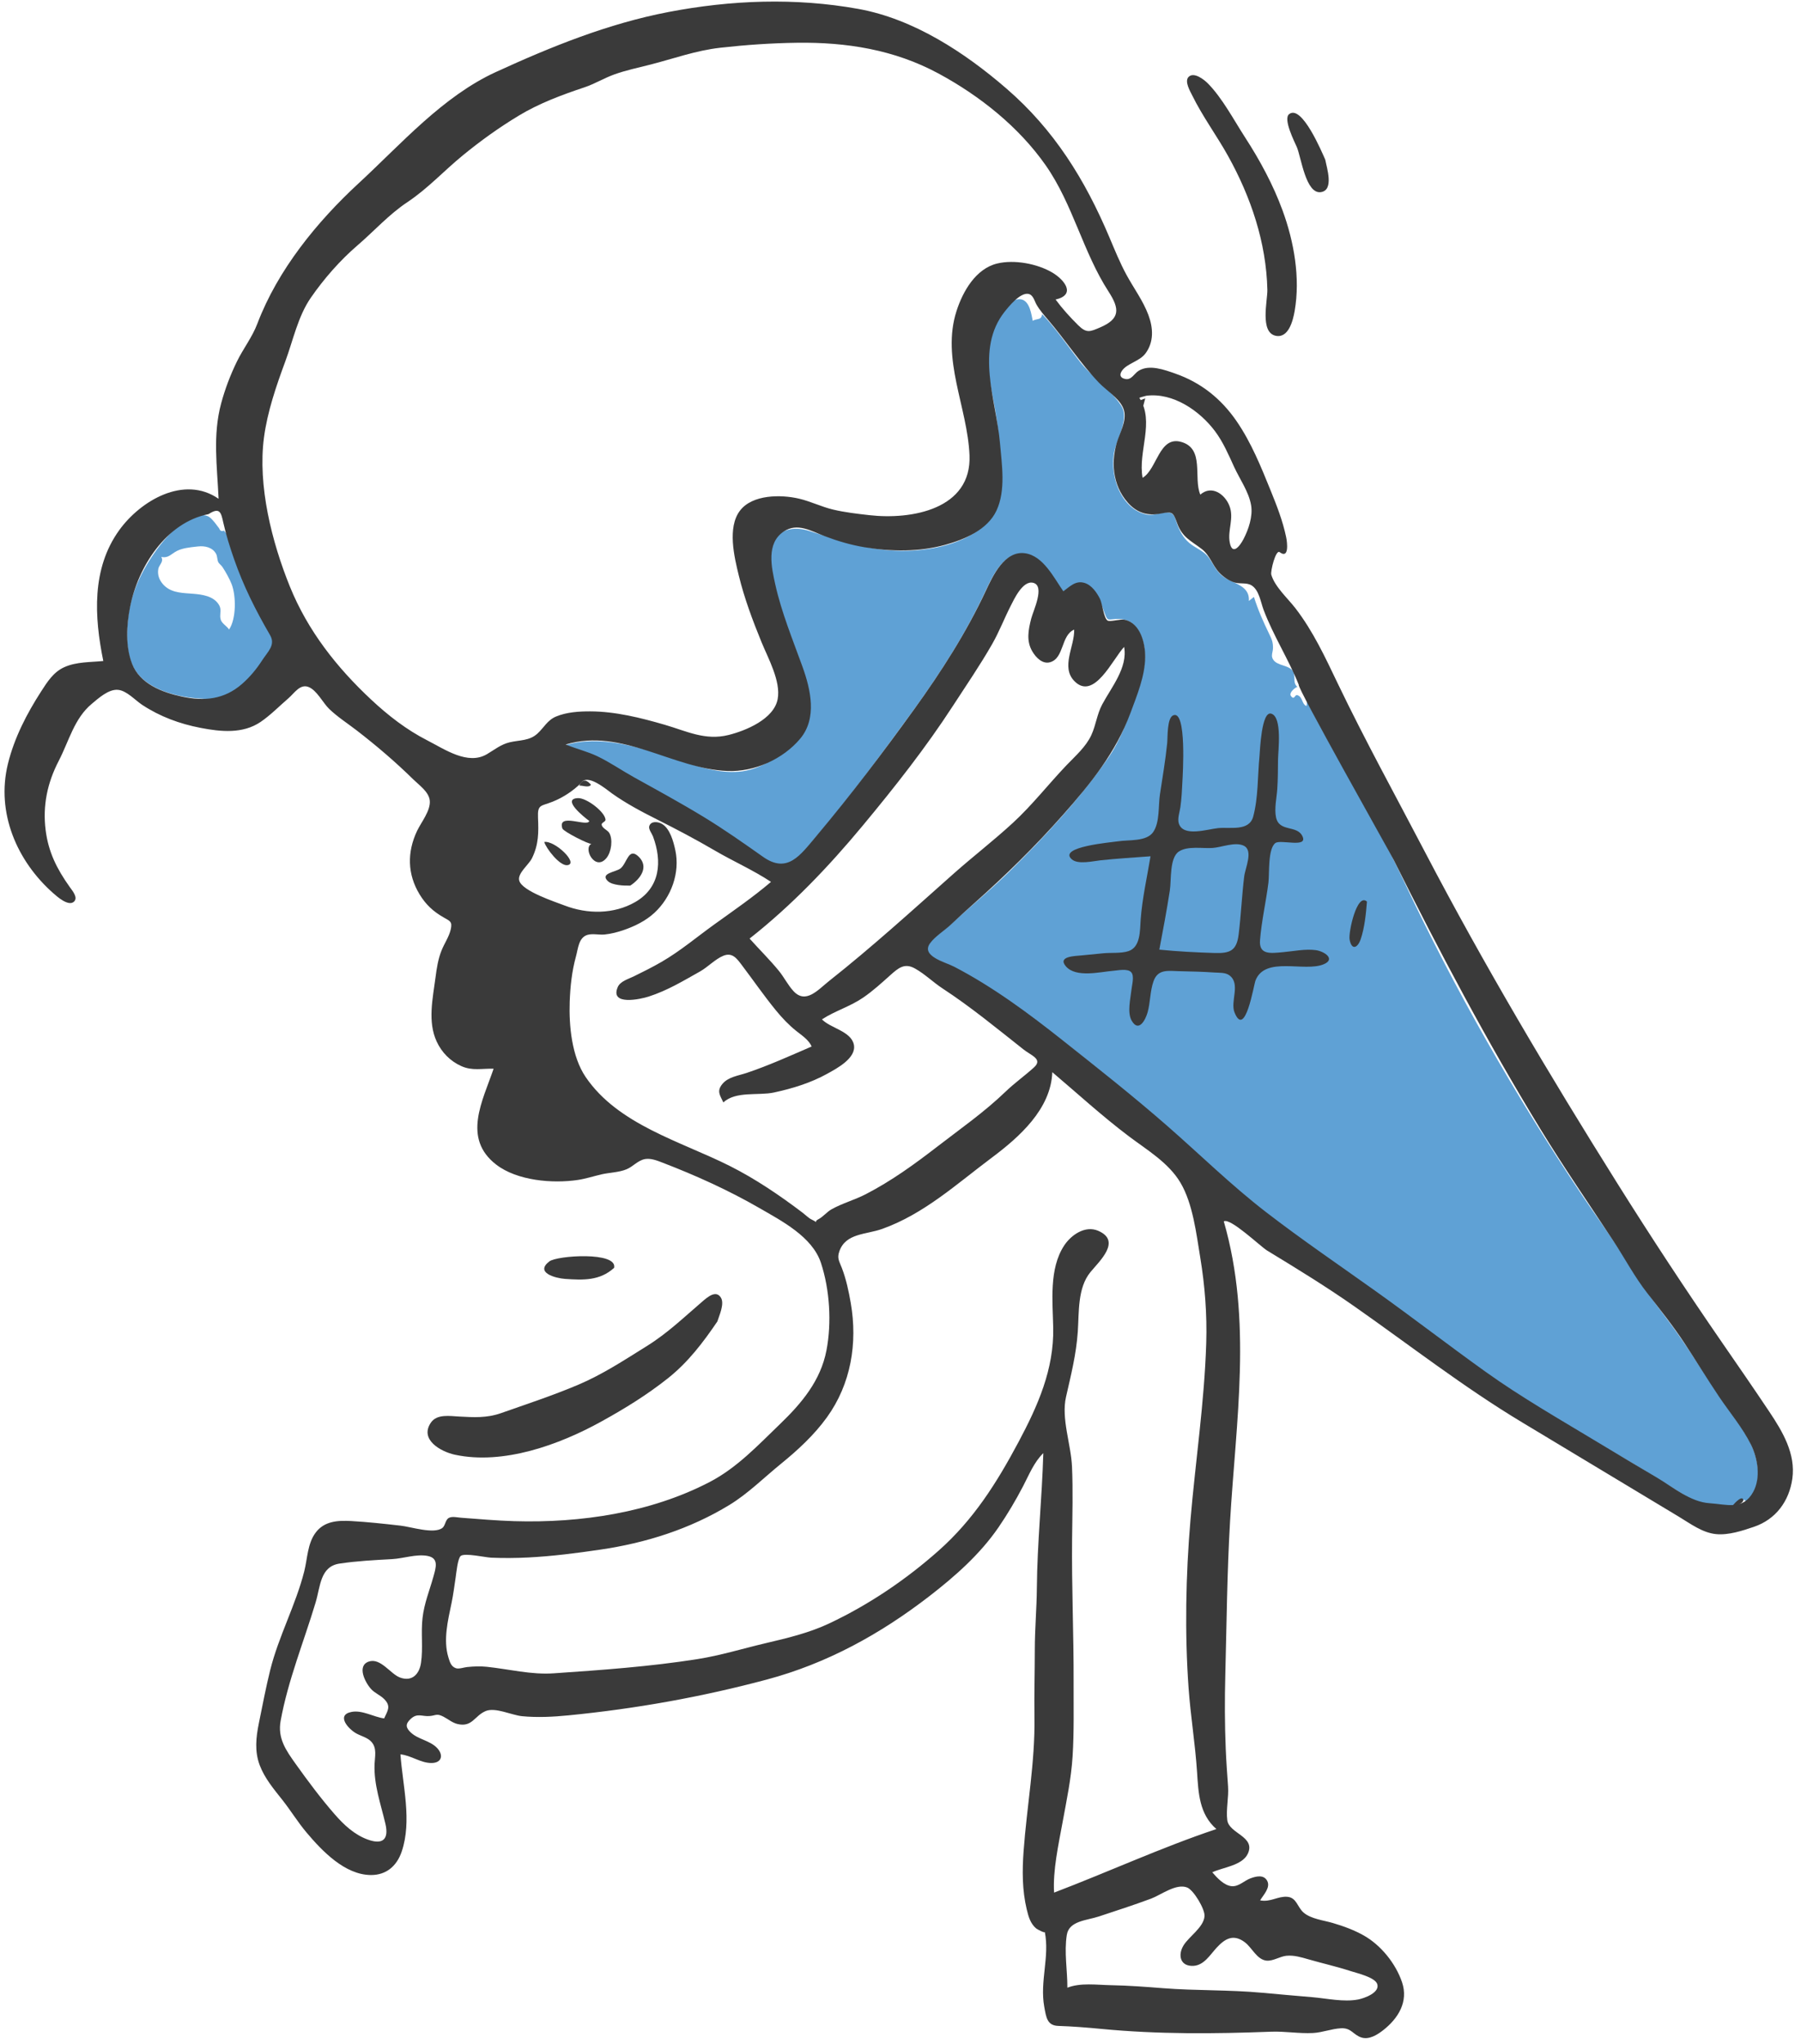 <svg width="215" height="244" viewBox="0 0 215 244" fill="none" xmlns="http://www.w3.org/2000/svg">
    <path fill-rule="evenodd" clip-rule="evenodd"
        d="M203.246 163.621C204.25 165.152 205.254 166.682 206.309 168.177C206.464 168.397 206.623 168.618 206.783 168.841C208.277 170.926 209.877 173.159 209.853 175.811C209.841 177.115 209.652 178.556 208.395 179.256C208.366 178.749 207.639 179.251 207.395 179.419C207.38 179.429 207.367 179.438 207.357 179.445C206.921 179.742 206.834 179.868 206.725 179.892C206.624 179.915 206.504 179.85 206.068 179.754C205.52 179.633 205.001 179.618 204.496 179.604C203.648 179.58 202.837 179.557 201.985 179.033C201.161 178.527 200.34 178.016 199.519 177.506C197.47 176.232 195.423 174.958 193.328 173.752C186.986 170.099 180.707 166.359 174.823 161.994C171.562 159.574 168.211 157.234 164.855 154.89C157.625 149.842 150.367 144.773 143.912 138.845C134.468 130.171 124.556 121.566 113.348 115.222C113.18 115.127 112.942 115.021 112.675 114.903C111.751 114.493 110.488 113.932 110.642 113.145C110.772 112.482 111.88 111.622 112.718 110.971C113.004 110.749 113.259 110.551 113.432 110.394C114.267 109.638 115.114 108.895 115.961 108.153C117.506 106.801 119.049 105.448 120.518 104.01C124.716 99.897 128.882 95.359 132.249 90.534C133.723 88.422 134.547 86.097 135.394 83.709C135.488 83.442 135.583 83.175 135.679 82.908C136.523 80.552 137.303 77.652 135.933 75.322C135.299 74.242 134.423 73.804 133.199 73.886C133.037 73.897 132.902 73.911 132.788 73.923C132.188 73.987 132.166 73.989 131.829 73.086C131.776 72.944 131.724 72.798 131.671 72.652C131.298 71.608 130.902 70.504 129.885 69.916C128.784 69.28 128.005 69.847 127.134 70.481C127.054 70.539 126.973 70.598 126.89 70.657C126.708 70.393 126.518 70.097 126.319 69.787C125.299 68.197 124.028 66.217 122.14 66.088C119.797 65.927 118.46 68.803 117.645 70.558L117.63 70.589C115.223 75.768 112.092 80.606 108.724 85.217C105.073 90.216 101.341 95.302 97.319 100.009C97.135 100.224 96.946 100.46 96.751 100.705C96.039 101.593 95.242 102.59 94.301 103.064C93.07 103.685 92.049 103.102 91.008 102.388C90.438 101.997 89.871 101.603 89.305 101.21C87.438 99.913 85.578 98.621 83.619 97.44C81.455 96.134 79.244 94.912 77.032 93.69C76.355 93.316 75.678 92.941 75.002 92.565C74.497 92.284 74.002 91.98 73.508 91.675C72.756 91.213 72.003 90.75 71.212 90.366C70.514 90.027 69.781 89.786 69.048 89.545C68.497 89.364 67.946 89.183 67.41 88.96C71.709 87.678 76.224 89.169 80.349 90.532C80.629 90.624 80.907 90.716 81.183 90.806C83.438 91.544 85.797 92.313 88.205 92.115C90.288 91.943 92.178 90.828 93.825 89.61C96.803 87.408 97.037 84.102 96.066 80.759C95.409 78.497 94.547 76.286 93.686 74.076C93.083 72.528 92.48 70.981 91.948 69.418C91.361 67.692 90.956 65.859 92.293 64.368C93.489 63.033 95.037 62.869 96.67 63.394C96.832 63.447 96.994 63.498 97.155 63.55C100.918 64.764 104.315 65.859 108.385 65.743C111.703 65.649 115.924 64.707 118.159 62.011C119.385 60.533 119.431 58.501 119.436 56.667C119.442 54.495 119.305 52.309 119.001 50.158C118.884 49.333 118.727 48.506 118.571 47.681C117.999 44.672 117.431 41.676 118.816 38.751C119.23 37.877 120.382 35.842 121.522 35.72C122.753 35.588 123.043 37.063 123.225 37.989C123.247 38.101 123.267 38.205 123.288 38.297C123.476 38.179 123.657 38.142 123.818 38.11C124.111 38.05 124.336 38.005 124.413 37.499C125.59 38.732 126.604 40.093 127.618 41.455C128.053 42.04 128.489 42.625 128.938 43.201C129.577 44.02 130.376 44.764 131.175 45.509C132.169 46.435 133.164 47.361 133.85 48.431C134.55 49.521 134.018 50.986 133.519 52.36C133.267 53.053 133.024 53.723 132.952 54.31C132.71 56.281 133.225 58.536 134.571 60.039C135.2 60.742 135.97 61.23 136.901 61.419C137.396 61.519 137.879 61.41 138.344 61.305C138.75 61.214 139.143 61.126 139.522 61.179C140.095 61.26 140.204 61.594 140.367 62.099C140.396 62.19 140.428 62.285 140.463 62.386C140.786 63.297 141.199 64.157 141.962 64.797C142.281 65.065 142.609 65.261 142.929 65.453C143.464 65.772 143.975 66.078 144.382 66.679C144.523 66.886 144.648 67.092 144.771 67.293C145.144 67.905 145.49 68.473 146.153 68.911C146.456 69.111 146.805 69.275 147.156 69.439C148.166 69.912 149.181 70.388 149.087 71.734L149.693 71.253C150.161 72.758 150.806 74.216 151.494 75.632C151.817 76.295 151.983 76.648 151.966 77.386C151.962 77.545 151.931 77.691 151.901 77.833C151.84 78.124 151.782 78.394 151.976 78.711C152.227 79.12 152.706 79.277 153.181 79.432C153.58 79.563 153.976 79.693 154.233 79.971C154.511 80.272 154.516 80.624 154.521 80.969C154.527 81.341 154.533 81.705 154.878 81.987C154.597 82.073 153.819 82.702 154.112 83.084C154.366 83.416 154.478 83.273 154.592 83.127C154.667 83.032 154.743 82.936 154.859 82.971C155.225 83.084 155.352 83.381 155.474 83.667C155.578 83.912 155.679 84.149 155.923 84.255C156.033 84.303 156.023 83.782 156.017 83.66C157.606 86.792 159.337 89.849 161.068 92.905C163.321 96.882 165.573 100.858 167.51 104.998C173.605 118.028 180.852 130.716 188.866 142.668C189.495 143.606 190.145 144.542 190.795 145.48C192.101 147.362 193.413 149.253 194.579 151.188C195.687 153.025 196.966 154.731 198.247 156.44C198.998 157.441 199.75 158.443 200.467 159.472C201.419 160.838 202.332 162.23 203.246 163.621ZM156.016 83.657C156.015 83.624 156.016 83.63 156.017 83.66C156.017 83.659 156.016 83.658 156.016 83.657ZM26.305 73.194C26.287 73.434 26.267 73.679 26.349 73.957C26.432 74.241 26.669 74.455 26.903 74.666C27.071 74.818 27.238 74.968 27.346 75.142C28.218 73.859 28.188 71.11 27.656 69.738C27.405 69.09 26.93 68.246 26.554 67.677C26.495 67.588 26.398 67.491 26.305 67.398C26.202 67.294 26.103 67.195 26.062 67.114C25.997 66.985 25.968 66.81 25.938 66.632C25.906 66.444 25.874 66.253 25.798 66.114C25.375 65.328 24.45 65.134 23.637 65.227C23.549 65.237 23.461 65.247 23.371 65.257C22.626 65.338 21.811 65.427 21.146 65.751C20.939 65.851 20.763 65.975 20.595 66.093C20.203 66.368 19.852 66.613 19.252 66.475C19.467 66.846 19.301 67.118 19.129 67.401C19.029 67.566 18.927 67.733 18.895 67.927C18.782 68.605 19.001 69.212 19.448 69.727C20.278 70.68 21.474 70.764 22.64 70.845C22.776 70.855 22.913 70.864 23.048 70.875C24.137 70.963 25.477 71.143 26.117 72.164C26.356 72.545 26.331 72.865 26.305 73.194ZM31.293 70.174C31.823 71.082 33.017 73.508 32.926 74.645V77.546C32.829 78.558 31.117 80.29 30.234 81.184C30.134 81.285 30.045 81.375 29.97 81.452C28.129 83.347 26.131 83.589 23.403 83.347C21.093 83.142 18.101 82.372 16.537 80.536C15.036 78.774 15.057 76.043 15.279 73.874C15.589 70.844 16.919 68.083 18.69 65.633C19.728 64.197 22.566 60.856 24.734 61.587C25.053 61.695 25.298 61.981 25.517 62.236C25.557 62.283 25.596 62.329 25.635 62.373C25.812 62.603 25.987 62.833 26.161 63.065C26.269 63.37 26.463 63.46 26.744 63.335C26.998 63.687 27.287 64.01 27.576 64.333C28.15 64.975 28.722 65.615 29.013 66.475C29.289 67.293 29.863 68.095 30.42 68.874C30.735 69.315 31.045 69.749 31.293 70.174Z"
        fill="#5FA1D5" />
    <path fill-rule="evenodd" clip-rule="evenodd"
        d="M127.421 237.261C128.998 236.644 130.942 236.932 132.595 236.962C134.671 237 136.753 237.157 138.823 237.319C142.798 237.631 146.752 237.499 150.73 237.871C152.706 238.055 154.682 238.226 156.658 238.394C158.389 238.541 160.399 239 162.126 238.67C162.84 238.533 164.765 237.862 164.408 236.818C164.133 236.012 161.965 235.515 161.259 235.286C159.599 234.746 157.884 234.359 156.205 233.877C155.342 233.63 154.483 233.364 153.576 233.45C152.805 233.523 151.993 234.098 151.212 234.032C150.058 233.934 149.462 232.484 148.615 231.845C147.267 230.826 146.267 231.37 145.233 232.493C144.469 233.323 143.741 234.578 142.487 234.653C140.891 234.747 140.58 233.379 141.285 232.219C141.933 231.15 143.699 230.054 143.794 228.722C143.853 227.88 142.507 225.627 141.732 225.307C140.429 224.768 138.586 226.195 137.408 226.633C135.35 227.397 133.249 228.073 131.166 228.764C129.74 229.236 127.626 229.277 127.356 230.947C127.02 233.038 127.43 235.161 127.421 237.261ZM45.858 205.118C46.273 204.2 46.708 203.678 45.879 202.826C45.416 202.35 44.763 202.115 44.307 201.621C43.622 200.878 42.548 198.848 44.017 198.336C45.42 197.847 46.603 199.801 47.732 200.23C49.166 200.775 50.054 199.862 50.259 198.492C50.522 196.732 50.233 194.893 50.443 193.111C50.648 191.364 51.258 189.913 51.727 188.241C52.044 187.107 52.432 185.965 50.992 185.714C49.672 185.483 48.14 186.032 46.801 186.105C44.712 186.22 42.599 186.326 40.528 186.639C38.215 186.988 38.257 189.353 37.676 191.286C36.269 195.973 34.381 200.572 33.502 205.403C33.123 207.487 34.128 208.913 35.297 210.552C36.761 212.603 38.284 214.648 39.942 216.549C41.049 217.817 42.297 218.999 43.909 219.582C45.735 220.243 46.433 219.51 46.012 217.709C45.456 215.333 44.616 213.038 44.715 210.563C44.751 209.662 45.013 208.693 44.363 207.939C43.913 207.416 43.141 207.24 42.552 206.921C41.583 206.396 40.081 204.706 41.97 204.343C43.253 204.095 44.616 204.958 45.858 205.118ZM89.484 112.033C90.636 113.321 91.889 114.552 92.982 115.889C93.609 116.656 94.053 117.578 94.725 118.305C96.198 119.896 97.666 118.133 98.97 117.101C104.1 113.046 108.927 108.652 113.814 104.311C116.142 102.243 118.62 100.336 120.911 98.228C123.232 96.094 125.165 93.595 127.339 91.32C128.384 90.228 129.634 89.145 130.279 87.75C130.829 86.56 130.95 85.266 131.577 84.089C132.662 82.052 134.652 79.687 134.196 77.223C132.852 78.632 130.614 83.68 128.269 81.312C126.596 79.622 128.305 77.124 128.231 75.154C126.642 75.829 127.055 78.562 125.361 79.046C124.445 79.308 123.661 78.479 123.234 77.751C122.495 76.494 122.766 75.178 123.102 73.844C123.33 72.936 124.789 69.938 123.346 69.568C122.095 69.247 121.047 71.548 120.633 72.363C119.873 73.857 119.285 75.403 118.451 76.865C117.012 79.386 115.356 81.795 113.776 84.23C110.523 89.243 106.813 93.949 102.997 98.544C98.921 103.453 94.509 108.081 89.484 112.033ZM125.622 127.98C125.458 132.396 121.663 135.745 118.379 138.201C114.183 141.339 110.313 144.906 105.308 146.692C103.382 147.38 100.976 147.181 100.204 149.35C99.903 150.198 100.176 150.509 100.503 151.362C101.015 152.698 101.322 154.145 101.565 155.551C102.39 160.332 101.588 165.201 98.715 169.181C97.188 171.297 95.236 173.096 93.219 174.736C91.206 176.372 89.302 178.281 87.084 179.634C82.351 182.521 77.094 184.178 71.637 184.976C68.799 185.391 65.95 185.761 63.083 185.907C61.597 185.983 60.108 185.997 58.621 185.932C57.956 185.903 55.485 185.341 55.005 185.722C54.635 186.015 54.471 187.79 54.397 188.279C54.24 189.314 54.116 190.335 53.902 191.362C53.473 193.422 52.894 195.752 53.527 197.83C53.71 198.431 53.859 198.92 54.415 199.122C54.768 199.251 55.393 199.025 55.75 198.989C56.557 198.906 57.319 198.873 58.13 198.959C60.793 199.241 63.408 199.922 66.1 199.736C71.838 199.341 77.582 198.937 83.267 198.039C86.033 197.603 88.686 196.776 91.406 196.138C93.998 195.53 96.589 194.915 99.008 193.773C103.748 191.533 108.129 188.571 112.043 185.101C116.22 181.397 118.986 177.006 121.6 172.106C123.895 167.801 125.831 163.444 125.73 158.481C125.667 155.341 125.217 151.45 127.032 148.68C127.862 147.415 129.535 146.243 131.094 146.912C133.923 148.126 131.25 150.531 130.171 151.848C128.617 153.746 128.826 156.635 128.665 158.956C128.474 161.695 127.859 164.097 127.259 166.745C126.671 169.337 127.856 172.413 127.973 175.057C128.1 177.924 128.016 180.795 127.984 183.664C127.921 189.369 128.186 195.059 128.166 200.764C128.156 203.722 128.231 206.696 128.044 209.65C127.874 212.344 127.322 214.922 126.839 217.567C126.365 220.163 125.674 223.272 125.834 225.911C132.316 223.444 138.626 220.529 145.209 218.325C143.156 216.535 143.064 214.005 142.899 211.48C142.681 208.151 142.132 204.85 141.893 201.521C141.421 194.946 141.554 188.029 142.113 181.462C142.714 174.41 143.779 167.383 143.998 160.302C144.103 156.891 143.839 153.472 143.284 150.105C142.816 147.27 142.409 143.701 140.93 141.189C139.517 138.788 136.92 137.263 134.752 135.627C131.583 133.236 128.647 130.547 125.622 127.98ZM126.015 35.754C126.826 36.852 127.743 37.864 128.714 38.823C129.715 39.813 130.141 39.594 131.339 39.08C133.722 38.056 133.676 36.871 132.346 34.819C129.262 30.058 128.091 24.388 124.828 19.725C121.612 15.13 116.934 11.417 112.024 8.768C106.754 5.925 101.043 5.02 95.104 5.105C92.068 5.148 89.013 5.358 85.997 5.698C83.062 6.028 80.453 6.991 77.612 7.718C76.182 8.084 74.707 8.388 73.317 8.891C72.097 9.332 71.001 10.013 69.769 10.425C67.071 11.326 64.356 12.334 61.922 13.808C59.542 15.249 57.398 16.787 55.237 18.556C52.998 20.389 51.054 22.52 48.634 24.129C46.43 25.594 44.678 27.568 42.68 29.285C40.592 31.079 38.667 33.278 37.101 35.545C35.569 37.762 34.987 40.63 34.062 43.13C32.985 46.04 31.917 49.15 31.511 52.235C30.755 57.984 32.452 64.703 34.609 70.023C36.743 75.285 40.201 79.675 44.327 83.527C46.338 85.406 48.533 87.111 50.992 88.367C53.096 89.442 55.839 91.374 58.128 90.024C59.055 89.477 59.808 88.842 60.88 88.596C62.051 88.327 63.199 88.437 64.144 87.578C64.948 86.848 65.333 85.967 66.388 85.526C67.639 85.004 69.119 84.908 70.459 84.913C73.468 84.923 76.478 85.676 79.35 86.511C81.981 87.276 84.183 88.43 86.979 87.731C89.056 87.211 92.388 85.83 92.836 83.448C93.236 81.32 91.692 78.568 90.914 76.663C89.839 74.031 88.865 71.441 88.19 68.674C87.654 66.481 86.814 62.973 88.325 60.969C89.809 59 93.242 59.023 95.374 59.519C96.772 59.843 98.057 60.497 99.455 60.826C100.879 61.162 102.353 61.331 103.806 61.495C108.842 62.065 116.006 60.777 115.738 54.343C115.499 48.608 112.339 42.859 114.19 37.117C114.944 34.776 116.484 32.069 119.05 31.452C121.085 30.962 123.835 31.475 125.631 32.54C127.071 33.394 128.499 35.183 126.015 35.754ZM24.892 61.37C19.816 62.361 16.459 67.711 15.529 72.456C15.107 74.605 14.958 77.166 15.774 79.246C16.713 81.644 19.37 82.645 21.713 83.148C24.393 83.723 26.767 83.499 28.891 81.641C29.825 80.824 30.616 79.873 31.287 78.833C31.973 77.77 32.927 76.995 32.237 75.807C30.527 72.863 29.068 69.97 27.941 66.731C27.439 65.286 26.992 63.874 26.658 62.385C26.394 61.203 26.265 60.482 24.892 61.37ZM69.348 93.487C68.366 94.433 67.237 95.187 65.97 95.695C64.579 96.253 64.157 95.985 64.226 97.594C64.302 99.37 64.315 100.792 63.505 102.445C63.126 103.219 61.726 104.263 61.99 105.133C62.37 106.382 66.258 107.645 67.393 108.082C70.106 109.128 73.272 109.149 75.834 107.672C78.809 105.956 79.073 102.846 77.952 99.836C77.832 99.515 77.397 98.972 77.504 98.621C77.701 97.979 78.509 98.071 78.973 98.317C79.98 98.85 80.401 100.47 80.618 101.482C81.197 104.184 80.133 107.11 78.111 108.971C77.083 109.917 75.798 110.549 74.487 111.005C73.743 111.263 72.963 111.468 72.177 111.547C71.542 111.611 70.74 111.41 70.134 111.591C69.065 111.91 69.018 113.228 68.751 114.191C68.273 115.913 68.074 117.777 68.011 119.558C67.91 122.439 68.253 126.11 69.911 128.553C73.778 134.252 81.256 136.23 87.096 139.163C90.199 140.722 93.077 142.681 95.841 144.775C96.114 144.982 96.522 145.387 96.85 145.548C97.958 146.093 96.991 145.895 97.7 145.535C98.246 145.258 98.713 144.655 99.277 144.342C100.577 143.618 102.036 143.228 103.358 142.544C106.431 140.955 109.149 138.983 111.876 136.879C114.671 134.722 117.501 132.753 120.051 130.297C121.126 129.263 122.336 128.409 123.427 127.419C124.525 126.421 123.119 126.007 122.189 125.272C119.023 122.772 115.897 120.192 112.516 117.983C111.389 117.245 110.394 116.251 109.217 115.599C107.989 114.919 107.259 115.529 106.292 116.394C105.234 117.34 104.226 118.267 103.048 119.076C101.494 120.145 99.686 120.659 98.123 121.677C99.126 122.727 101.574 123.078 101.928 124.67C102.289 126.282 99.887 127.541 98.765 128.163C96.783 129.263 94.597 129.931 92.388 130.408C90.551 130.805 87.827 130.207 86.354 131.594C85.934 130.706 85.541 130.242 86.232 129.393C86.922 128.545 88.153 128.399 89.127 128.072C91.757 127.191 94.348 126.016 96.894 124.916C96.556 124.125 95.711 123.584 95.068 123.069C94.149 122.334 93.376 121.519 92.629 120.605C91.201 118.861 89.921 117.001 88.562 115.206C87.973 114.427 87.435 113.65 86.359 114.081C85.408 114.462 84.481 115.449 83.567 115.96C81.502 117.116 79.695 118.226 77.421 118.961C76.505 119.258 72.754 120.102 73.752 117.809C74.048 117.129 75.036 116.849 75.645 116.552C76.77 116.003 77.891 115.443 78.975 114.815C81.202 113.526 83.165 111.861 85.248 110.362C87.546 108.709 89.883 107.104 92.041 105.266C89.894 103.844 87.513 102.803 85.293 101.502C83.049 100.188 80.789 98.999 78.468 97.831C76.62 96.901 74.742 95.91 73.057 94.709C72.387 94.23 70.082 92.244 69.348 93.487ZM136.848 47.238C136.565 47.309 136.286 47.39 136.009 47.48C137.891 50.357 135.813 53.919 136.402 57.033C138.139 56.005 138.367 52.009 141.005 52.748C143.846 53.544 142.432 57.041 143.292 59.041C144.635 57.867 146.203 58.964 146.757 60.357C147.357 61.865 146.525 63.258 146.805 64.751C147.094 66.296 147.957 65.282 148.436 64.371C149.046 63.21 149.578 61.64 149.354 60.311C149.08 58.695 147.996 57.193 147.323 55.725C146.656 54.267 146.023 52.779 145.057 51.485C143.227 49.035 140.048 46.834 136.848 47.238ZM155.047 81.743C153.819 78.676 152.001 75.868 150.839 72.777C150.499 71.873 150.309 70.432 149.411 69.876C148.821 69.51 148.035 69.729 147.384 69.532C146.735 69.336 146.051 68.869 145.585 68.387C144.734 67.504 144.457 66.294 143.453 65.526C142.157 64.534 141.155 64.154 140.539 62.497C140.055 61.196 140.053 61.005 138.598 61.295C137.01 61.612 135.72 61.224 134.624 59.983C132.768 57.882 132.562 54.922 133.473 52.386C133.899 51.2 134.64 49.82 134.025 48.578C133.453 47.425 132.064 46.596 131.184 45.677C128.96 43.353 127.219 40.633 125.133 38.194C124.633 37.611 124.123 37.029 123.738 36.361C123.494 35.936 123.35 35.205 122.783 35.085C121.808 34.878 120.447 36.564 119.956 37.178C116.366 41.672 118.935 47.793 119.372 52.859C119.595 55.439 120.095 58.532 118.951 60.962C117.873 63.251 115.144 64.394 112.844 65.031C109.742 65.891 106.41 65.853 103.254 65.331C101.601 65.058 100.014 64.591 98.449 63.999C96.848 63.394 95.182 62.353 93.55 63.451C91.444 64.869 92.095 67.713 92.557 69.786C93.313 73.173 94.633 76.331 95.8 79.584C96.781 82.317 97.574 85.744 95.513 88.189C93.455 90.631 90.04 92.159 86.863 92.032C80.275 91.77 74.261 86.858 67.529 88.867C68.794 89.39 70.131 89.697 71.367 90.296C72.859 91.018 74.24 91.978 75.689 92.782C78.469 94.324 81.259 95.844 83.976 97.497C86.431 98.99 88.752 100.625 91.096 102.28C94.016 104.341 95.554 102.058 97.427 99.831C101.516 94.97 105.409 89.823 109.124 84.672C112.354 80.194 115.353 75.518 117.688 70.515C118.524 68.725 119.932 65.688 122.378 66.041C124.549 66.355 125.815 68.974 126.938 70.578C127.721 70.017 128.392 69.266 129.45 69.575C130.327 69.831 130.933 70.731 131.322 71.498C131.588 72.026 131.77 73.804 132.217 74.071C132.534 74.262 133.747 73.853 134.288 73.978C136.139 74.405 136.731 76.785 136.712 78.436C136.686 80.712 135.735 82.989 134.955 85.097C133.209 89.822 130.215 93.515 126.916 97.248C123.568 101.037 120.062 104.472 116.286 107.834C115.354 108.663 114.431 109.503 113.522 110.358C112.777 111.059 111.597 111.789 111.014 112.613C109.934 114.137 112.822 114.829 113.896 115.387C118.519 117.787 122.779 120.949 126.85 124.173C131.048 127.497 135.27 130.835 139.304 134.358C143.25 137.804 146.978 141.477 151.133 144.681C155.403 147.974 159.877 151.013 164.264 154.146C168.656 157.282 172.929 160.581 177.316 163.721C181.603 166.79 186.205 169.42 190.714 172.144C193.072 173.57 195.443 174.974 197.813 176.381C199.729 177.519 201.809 179.287 204.08 179.431C206.127 179.561 208.068 180.314 209.292 178.089C210.22 176.399 209.836 174.075 209.023 172.434C208.03 170.431 206.478 168.589 205.231 166.735C203.796 164.604 202.465 162.411 201.049 160.268C199.692 158.214 198.183 156.318 196.669 154.382C195.134 152.419 193.969 150.206 192.601 148.128C189.676 143.685 186.669 139.323 183.897 134.781C177.538 124.363 171.843 113.609 166.401 102.693C165.921 101.731 154.734 81.914 155.047 81.743ZM146.094 145.79C149.512 157.603 147.541 169.615 146.84 181.632C146.486 187.708 146.432 193.822 146.275 199.906C146.198 202.864 146.204 205.824 146.327 208.78C146.389 210.267 146.497 211.749 146.603 213.234C146.697 214.546 146.345 215.998 146.51 217.264C146.722 218.886 149.943 219.205 148.954 221.287C148.29 222.683 145.965 222.897 144.72 223.486C145.273 224.127 146.14 225.086 147.063 225.147C147.895 225.201 148.537 224.48 149.283 224.207C149.945 223.964 150.856 223.73 151.274 224.503C151.712 225.312 150.795 226.211 150.432 226.838C151.665 227.076 152.517 226.34 153.63 226.408C154.799 226.479 154.852 227.63 155.621 228.296C156.5 229.058 158.036 229.222 159.119 229.542C160.38 229.915 161.648 230.377 162.796 231.024C164.849 232.181 166.612 234.366 167.371 236.603C168.157 238.921 166.93 240.927 165.101 242.35C164.419 242.88 163.443 243.495 162.539 243.21C161.506 242.883 161.345 242.043 160.086 242.105C158.956 242.161 157.883 242.612 156.746 242.67C155.076 242.756 153.407 242.451 151.735 242.515C144.988 242.774 138.24 242.832 131.504 242.183C129.761 242.015 128.052 241.878 126.334 241.823C124.998 241.781 124.887 240.784 124.66 239.533C124.113 236.512 125.323 233.538 124.724 230.603C124.764 230.796 123.818 230.292 123.704 230.196C123.009 229.612 122.777 228.782 122.571 227.919C122.02 225.621 122.025 223.28 122.196 220.937C122.583 215.618 123.573 210.349 123.492 205.002C123.451 202.307 123.532 199.618 123.533 196.925C123.534 194.45 123.757 192.008 123.778 189.551C123.824 184.163 124.391 178.835 124.549 173.453C123.428 174.544 122.833 176.065 122.121 177.427C121.245 179.101 120.267 180.757 119.197 182.315C116.988 185.531 114.023 188.149 110.952 190.523C105.091 195.051 98.724 198.559 91.544 200.479C83.771 202.559 75.91 203.962 67.896 204.751C66.042 204.933 64.167 205.032 62.309 204.852C61.092 204.733 59.114 203.75 57.958 204.249C56.644 204.816 56.38 206.18 54.657 205.797C53.999 205.651 53.523 205.212 52.948 204.916C52.101 204.48 52.067 204.781 51.259 204.837C50.358 204.899 49.817 204.448 49.032 205.174C48.365 205.79 48.429 206.222 49.039 206.799C49.895 207.61 51.266 207.745 52.123 208.592C52.957 209.415 52.808 210.427 51.519 210.44C50.223 210.452 49.071 209.529 47.804 209.409C48.074 213.156 49.202 217.343 47.952 221.02C47.371 222.725 46.127 223.824 44.271 223.812C41.165 223.792 38.441 220.935 36.57 218.71C35.536 217.48 34.698 216.097 33.7 214.837C32.679 213.548 31.585 212.252 31 210.693C30.378 209.035 30.56 207.371 30.907 205.669C31.338 203.562 31.737 201.434 32.257 199.347C33.266 195.301 35.294 191.606 36.318 187.572C36.705 186.046 36.7 184.254 37.678 182.946C38.712 181.56 40.322 181.471 41.919 181.559C43.896 181.669 45.871 181.888 47.837 182.111C49.078 182.252 51.799 183.148 52.809 182.385C53.157 182.122 53.158 181.434 53.564 181.196C53.957 180.967 54.59 181.131 55.019 181.163C57.141 181.321 59.282 181.512 61.409 181.574C69.315 181.805 77.658 180.573 84.716 176.901C87.992 175.196 90.487 172.513 93.12 169.979C95.708 167.487 97.964 164.805 98.661 161.188C99.297 157.885 99.056 153.935 98 150.738C96.971 147.624 93.319 145.738 90.662 144.203C86.976 142.073 83.064 140.309 79.093 138.78C78.463 138.538 77.697 138.229 77.004 138.353C76.153 138.505 75.583 139.241 74.809 139.566C73.89 139.953 72.763 139.955 71.793 140.18C70.853 140.399 69.936 140.7 68.978 140.845C65.962 141.299 61.723 140.936 59.23 139.009C55.155 135.86 57.617 131.404 58.926 127.57C57.542 127.524 56.39 127.847 55.069 127.255C53.753 126.665 52.724 125.62 52.124 124.311C51.032 121.93 51.663 119.193 51.985 116.71C52.13 115.587 52.296 114.473 52.725 113.419C53.057 112.602 53.601 111.824 53.803 110.96C54.024 110.008 53.737 109.953 52.943 109.498C51.72 108.797 50.84 107.99 50.091 106.759C48.624 104.348 48.588 101.716 49.789 99.18C50.276 98.153 51.437 96.742 51.304 95.543C51.191 94.511 50.023 93.708 49.336 93.033C47.213 90.947 44.956 89.021 42.602 87.202C41.501 86.351 40.289 85.579 39.289 84.613C38.557 83.906 37.812 82.366 36.81 81.994C35.807 81.621 35.139 82.741 34.441 83.342C33.352 84.278 32.308 85.355 31.121 86.166C28.992 87.621 26.353 87.348 23.949 86.884C21.438 86.398 19.109 85.543 16.968 84.132C16.117 83.571 15.124 82.433 14.076 82.342C12.958 82.245 11.742 83.356 10.943 84.024C8.856 85.767 8.229 88.475 7.013 90.817C5.656 93.432 5.079 96.146 5.448 99.086C5.781 101.731 6.799 103.729 8.315 105.865C8.628 106.307 9.362 107.142 8.826 107.631C8.169 108.229 6.825 107.03 6.385 106.642C2.009 102.794 -0.479 96.995 0.942 91.189C1.704 88.072 3.196 85.188 4.928 82.506C5.665 81.365 6.384 80.225 7.664 79.642C9.123 78.981 10.775 79.059 12.332 78.9C11.255 73.627 10.918 67.888 14.228 63.292C16.769 59.765 21.971 56.679 26.094 59.539C25.925 55.651 25.371 51.959 26.406 48.131C26.869 46.416 27.505 44.747 28.285 43.15C29.05 41.585 30.107 40.258 30.724 38.63C33.162 32.206 37.84 26.467 42.836 21.856C47.886 17.196 52.842 11.51 59.203 8.594C65.84 5.552 72.599 2.818 79.795 1.435C87.264 0 94.941 -0.294 102.465 1.064C109.06 2.255 115.165 6.26 120.155 10.577C125.85 15.503 129.527 21.442 132.435 28.322C133.074 29.833 133.69 31.357 134.474 32.801C135.343 34.404 136.46 35.894 137.099 37.613C137.669 39.147 137.765 40.81 136.75 42.181C136.036 43.144 134.571 43.361 133.947 44.242C133.632 44.687 133.663 45.109 134.356 45.242C135.071 45.378 135.412 44.581 135.927 44.26C137.207 43.464 139.014 44.143 140.308 44.595C143.377 45.668 145.779 47.596 147.616 50.267C149.374 52.823 150.541 55.728 151.702 58.587C152.434 60.391 153.131 62.182 153.534 64.094C153.686 64.812 153.897 66.761 152.761 65.907C152.301 65.561 151.642 68.189 151.766 68.607C152.198 70.062 153.739 71.426 154.646 72.604C156.778 75.374 158.206 78.476 159.71 81.609C162.967 88.391 166.595 94.976 170.08 101.642C177.178 115.216 184.934 128.268 193.07 141.243C197.101 147.671 201.256 153.989 205.565 160.235C207.467 162.991 209.374 165.748 211.234 168.533C212.814 170.898 214.374 173.533 213.967 176.485C213.595 179.189 211.989 181.361 209.392 182.245C208 182.719 206.347 183.265 204.858 183.119C203.229 182.96 201.792 181.87 200.434 181.052C194.194 177.292 187.954 173.536 181.71 169.782C174.728 165.584 168.342 160.6 161.68 155.933C158.29 153.559 154.795 151.418 151.263 149.269C150.468 148.785 146.859 145.317 146.094 145.79Z"
        fill="#3A3A3A" />
    <path fill-rule="evenodd" clip-rule="evenodd"
        d="M85.635 157.74C83.93 160.251 82.136 162.611 79.736 164.517C77.207 166.524 74.562 168.15 71.738 169.707C66.758 172.454 60.083 174.886 54.299 173.641C52.654 173.287 50.022 171.848 51.452 169.793C52.171 168.76 53.713 169.03 54.804 169.086C56.563 169.178 58.1 169.278 59.785 168.687C62.881 167.599 65.998 166.574 69.021 165.294C71.949 164.053 74.517 162.353 77.203 160.682C79.722 159.115 81.644 157.24 83.858 155.346C84.464 154.827 85.506 153.919 86.079 154.928C86.493 155.657 85.863 157.027 85.635 157.74Z"
        fill="#3A3A3A" />
    <path fill-rule="evenodd" clip-rule="evenodd"
        d="M154.552 37.128C154.362 38.216 153.846 40.38 152.315 40.085C150.363 39.708 151.325 35.886 151.295 34.589C151.166 28.935 149.322 23.5 146.593 18.598C145.236 16.161 143.564 13.908 142.331 11.402C142.092 10.915 141.364 9.707 141.893 9.178C142.527 8.544 143.743 9.501 144.19 9.954C145.918 11.705 147.295 14.33 148.629 16.39C150.41 19.141 151.984 22.046 153.114 25.13C154.478 28.856 155.244 33.177 154.552 37.128Z"
        fill="#3A3A3A" />
    <path fill-rule="evenodd" clip-rule="evenodd"
        d="M158.204 19.05C158.387 20.031 159.279 22.698 157.688 22.935C155.884 23.203 155.324 18.759 154.823 17.581C154.559 16.96 153.152 14.226 153.885 13.631C155.412 12.392 157.843 18.262 158.204 19.05Z"
        fill="#3A3A3A" />
    <path fill-rule="evenodd" clip-rule="evenodd"
        d="M73.312 151.335C71.6 152.895 69.613 152.803 67.452 152.655C66.354 152.579 63.813 151.929 65.579 150.568C66.502 149.857 73.74 149.368 73.312 151.335Z"
        fill="#3A3A3A" />
    <path fill-rule="evenodd" clip-rule="evenodd"
        d="M206.719 179.897C206.841 179.654 207.868 178.493 208.09 178.962C208.299 179.405 206.99 179.883 206.719 179.897Z"
        fill="#3A3A3A" />
    <path fill-rule="evenodd" clip-rule="evenodd"
        d="M70.544 93.661C70.334 94.096 69.454 93.716 69.151 93.782C69.563 92.901 70.052 93.09 70.544 93.661Z"
        fill="#3A3A3A" />
    <path fill-rule="evenodd" clip-rule="evenodd"
        d="M136.716 47.553C136.625 47.901 136.534 48.249 136.442 48.598C136.302 48.337 136.161 48.076 136.02 47.815C136.252 47.728 136.484 47.64 136.716 47.553Z"
        fill="#3A3A3A" />
    <path fill-rule="evenodd" clip-rule="evenodd"
        d="M138.398 113.354C140.595 113.575 142.8 113.687 145.006 113.755C146.868 113.812 147.633 113.46 147.87 111.525C148.152 109.23 148.248 106.915 148.53 104.62C148.658 103.577 149.669 101.493 148.451 100.935C147.43 100.467 145.837 101.138 144.768 101.216C143.576 101.304 141.778 100.941 140.725 101.647C139.599 102.402 139.844 105.046 139.653 106.287C139.287 108.653 138.846 111.003 138.398 113.354ZM137.349 102.21C135.358 102.36 133.36 102.479 131.374 102.691C130.49 102.786 128.701 103.223 127.957 102.58C126.208 101.071 132.743 100.541 133.485 100.422C134.734 100.221 136.873 100.488 137.674 99.308C138.466 98.141 138.266 96.181 138.471 94.826C138.779 92.788 139.131 90.752 139.337 88.701C139.406 88.011 139.307 85.733 140.036 85.395C141.709 84.617 141.184 92.634 141.156 93.236C141.109 94.271 141.057 95.31 140.913 96.336C140.832 96.915 140.546 97.697 140.722 98.278C141.227 99.944 144.094 98.983 145.4 98.85C146.863 98.701 149.123 99.268 149.608 97.462C150.216 95.193 150.128 92.616 150.354 90.281C150.416 89.635 150.579 84.813 151.769 85.187C153.098 85.604 152.579 89.634 152.567 90.671C152.553 91.842 152.558 93.014 152.478 94.183C152.407 95.233 152.111 96.519 152.33 97.56C152.715 99.384 154.877 98.414 155.505 99.865C156.101 101.243 152.85 100.162 152.243 100.636C151.336 101.343 151.554 104.299 151.425 105.334C151.141 107.607 150.595 109.967 150.417 112.233C150.278 114.022 151.716 113.785 153.179 113.655C154.434 113.544 155.813 113.246 157.071 113.413C158.082 113.548 159.494 114.479 158.023 115.098C155.722 116.068 151.037 114.088 149.881 117.031C149.663 117.586 148.649 124.025 147.374 120.847C146.841 119.518 148.146 117.434 146.755 116.416C146.272 116.062 145.554 116.125 144.994 116.086C143.616 115.99 142.229 115.957 140.848 115.928C139.471 115.9 138.234 115.623 137.703 117.131C137.288 118.306 137.334 119.62 137.004 120.823C136.755 121.724 135.94 123.302 135.095 121.827C134.54 120.859 134.965 119.167 135.075 118.113C135.129 117.586 135.444 116.495 135.044 116.052C134.614 115.577 133.465 115.834 132.921 115.877C131.353 116.001 128.433 116.756 127.232 115.333C126.228 114.143 128.316 114.121 129.136 114.04C129.982 113.957 130.828 113.881 131.673 113.792C132.603 113.694 133.835 113.825 134.71 113.533C136.181 113.044 136.076 111.045 136.172 109.748C136.361 107.215 136.931 104.713 137.349 102.21Z"
        fill="#3A3A3A" />
    <path fill-rule="evenodd" clip-rule="evenodd"
        d="M163.185 107.62C163.066 109.082 162.908 110.722 162.436 112.112C162.078 113.162 161.357 113.481 161.111 112.144C160.955 111.296 161.991 106.518 163.185 107.62Z"
        fill="#3A3A3A" />
    <path fill-rule="evenodd" clip-rule="evenodd"
        d="M70.345 97.99C69.759 97.569 66.981 95.355 68.989 95.267C70.014 95.222 72.222 96.908 72.285 97.844C72.301 98.08 71.796 98.202 71.824 98.43C71.876 98.865 72.52 99.071 72.728 99.417C73.185 100.18 72.995 101.687 72.404 102.412C71.057 104.066 69.562 101.266 70.604 100.717C70.372 100.839 67.254 99.254 67.137 98.896C66.495 96.934 70.187 98.783 70.345 97.99Z"
        fill="#3A3A3A" />
    <path fill-rule="evenodd" clip-rule="evenodd"
        d="M75.241 105.71C74.528 105.732 73.098 105.683 72.564 105.174C71.572 104.229 73.507 104.103 74.073 103.663C74.866 103.046 75.022 101.039 76.267 102.281C77.503 103.513 76.416 104.945 75.241 105.71Z"
        fill="#3A3A3A" />
    <path fill-rule="evenodd" clip-rule="evenodd"
        d="M64.972 100.499C66.26 100.31 69.125 103.087 67.735 103.271C66.815 103.394 65.173 101.241 64.972 100.499Z"
        fill="#3A3A3A" />
</svg>
